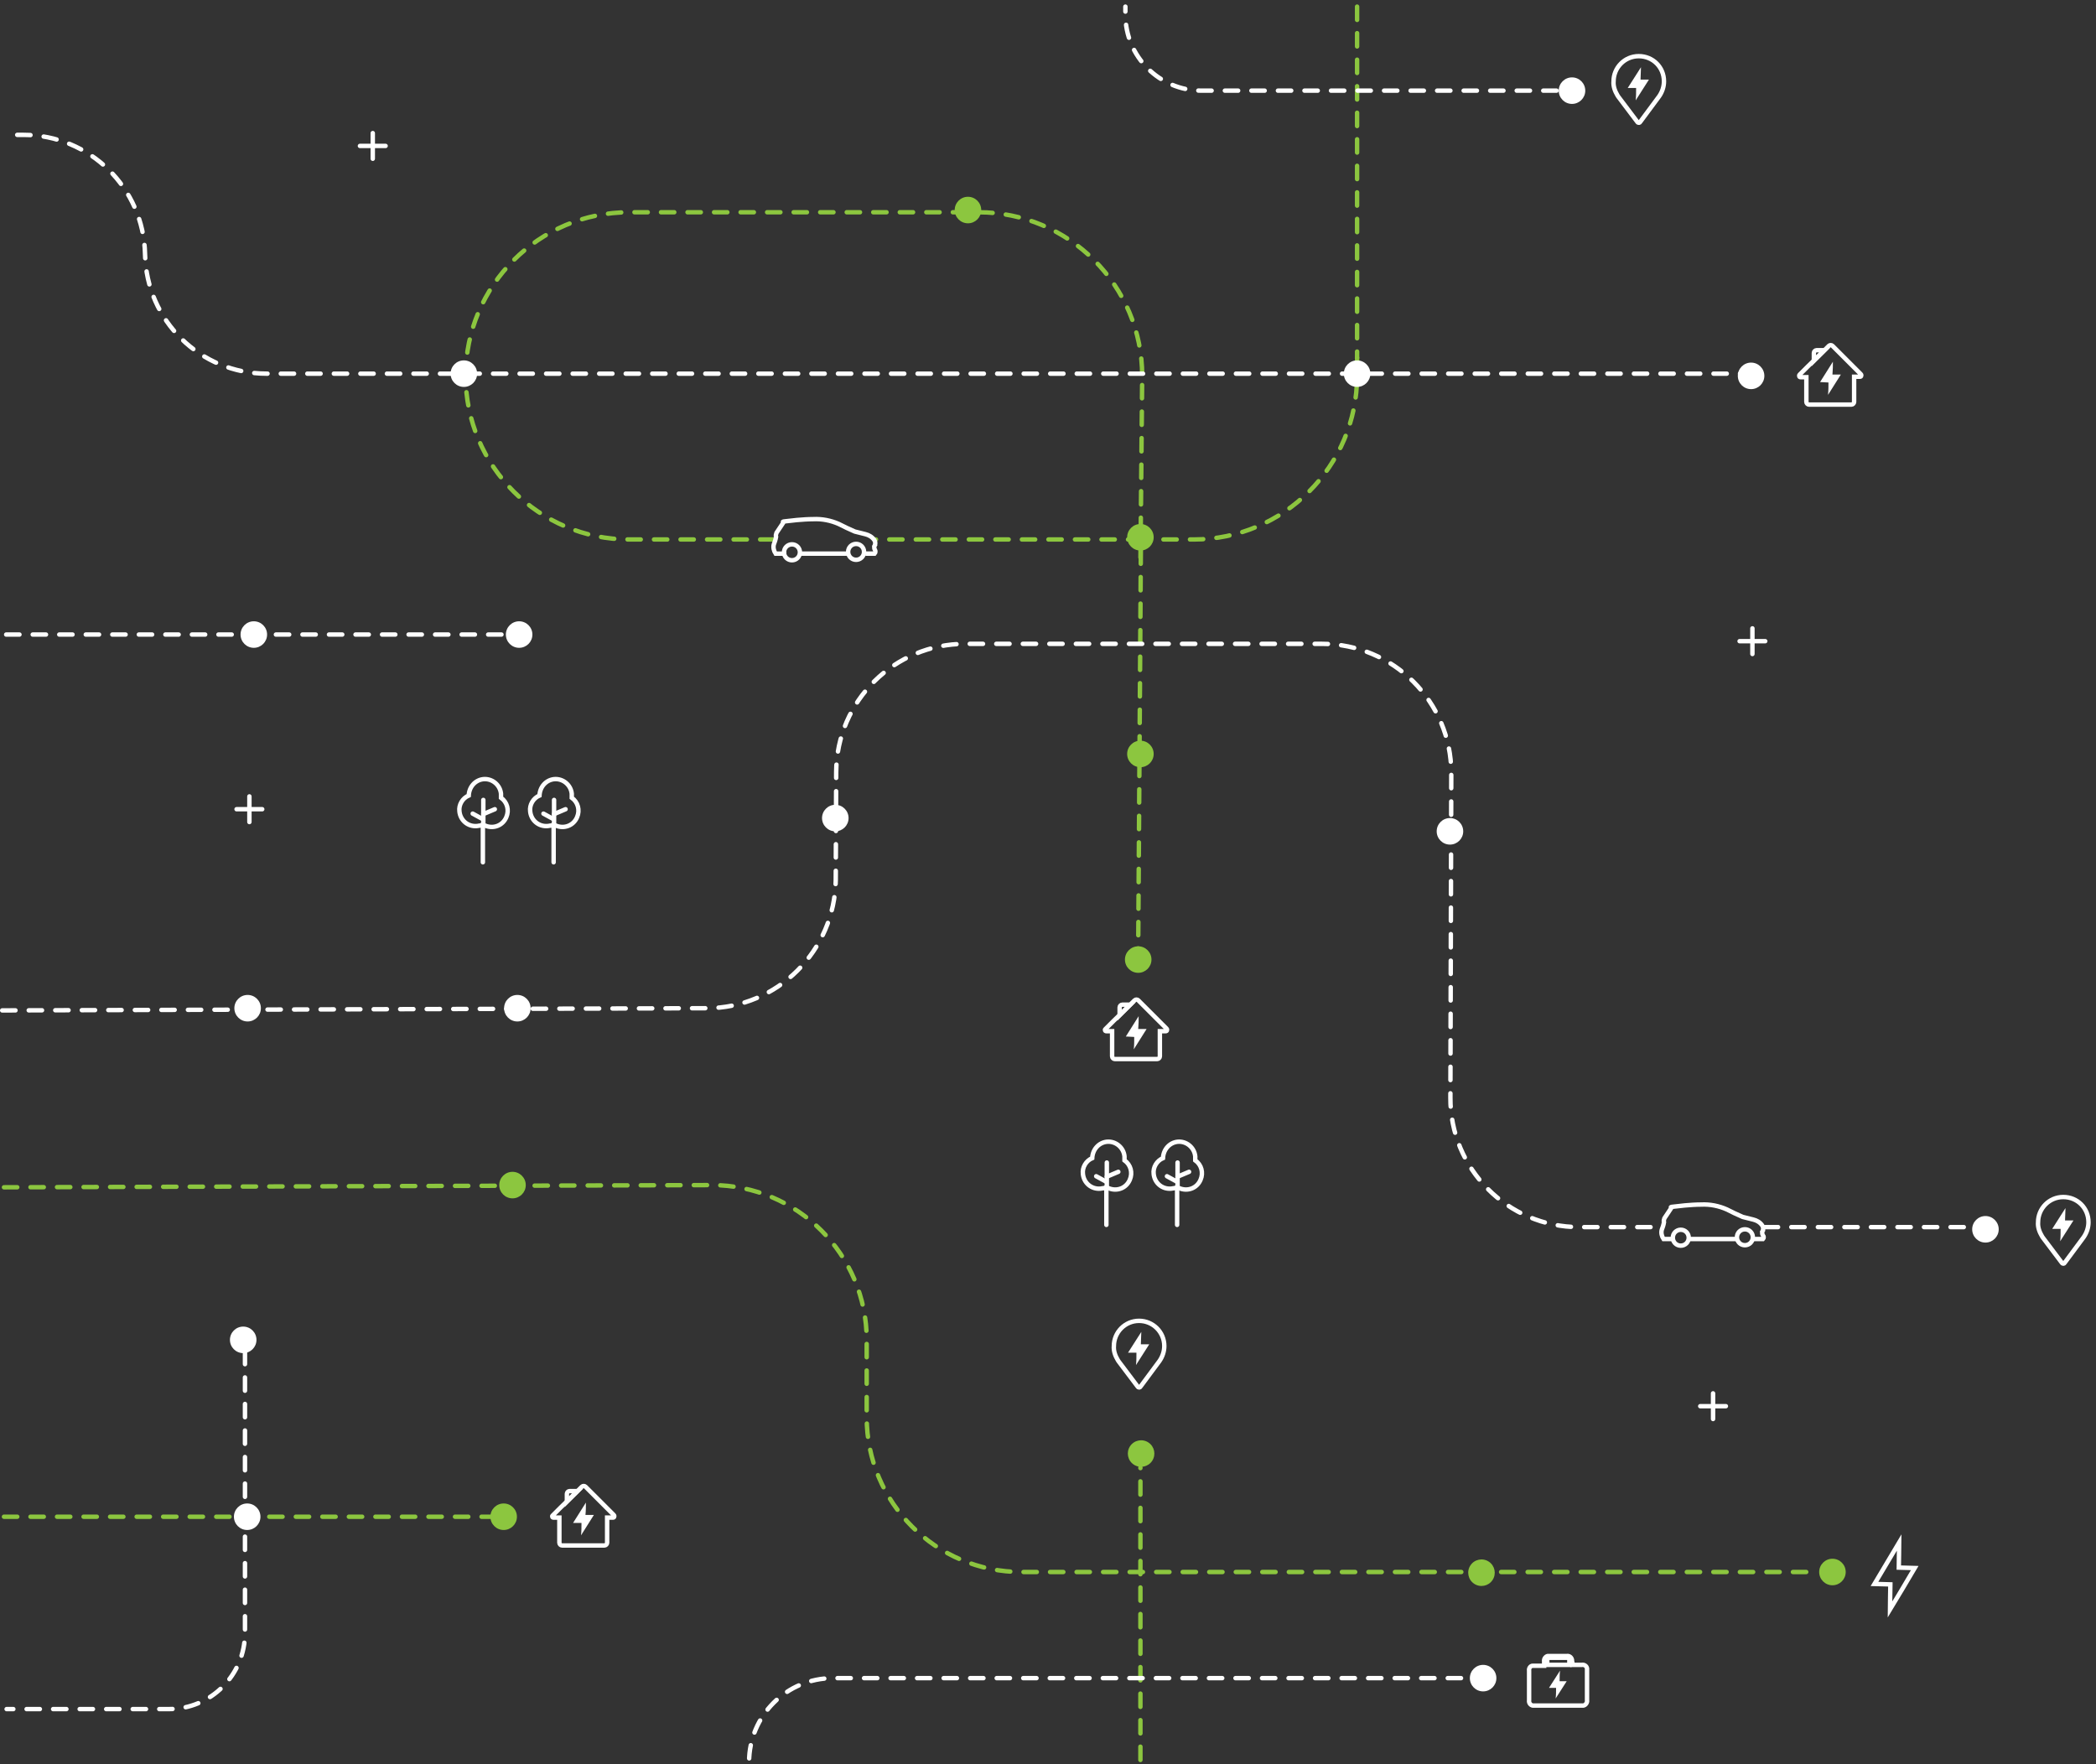 <?xml version="1.0" encoding="utf-8"?>
<!-- Generator: Adobe Illustrator 21.0.2, SVG Export Plug-In . SVG Version: 6.00 Build 0)  -->
<svg version="1.1" id="Layer_1" xmlns="http://www.w3.org/2000/svg" xmlns:xlink="http://www.w3.org/1999/xlink" x="0px" y="0px"
	 viewBox="0 0 474 399" style="enable-background:new 0 0 474 399;" xml:space="preserve">
<rect x="0" y="0" width="474" height="399" fill="#333333" stroke="none"/>
<line style="fill:none;stroke:#8CC63F;stroke-linecap:round;stroke-miterlimit:10;stroke-dasharray:3;" x1="0.9" y1="343" x2="113.5" y2="343"/>
<circle style="fill:#8CC63F;" cx="113.9" cy="343" r="3"/>
<line style="fill:none;stroke:#8CC63F;stroke-linecap:round;stroke-miterlimit:10;stroke-dasharray:3;" x1="258" y1="124.5" x2="257.4" y2="214.5"/>
<path style="fill:none;stroke:#8CC63F;stroke-linecap:round;stroke-miterlimit:10;stroke-dasharray:3;" d="M174.9,122h-32.6
	c-20.4,0-37-16.6-37-37l0,0c0-20.4,16.6-37,37-37h79c20.4,0,37,16.6,37,37l0,0l-0.4,42.2"/>
<line style="fill:none;stroke:#8CC63F;stroke-linecap:round;stroke-miterlimit:10;stroke-dasharray:3;" x1="258.1" y1="122" x2="197.9" y2="122"/>
<path style="fill:none;stroke:#8CC63F;stroke-linecap:round;stroke-miterlimit:10;stroke-dasharray:3;" d="M306.9,80.9V85
	c0,20.4-16.6,37-37,37h-11.8"/>
<line style="fill:none;stroke:#8CC63F;stroke-linecap:round;stroke-miterlimit:10;stroke-dasharray:3;" x1="306.9" y1="1.5" x2="306.9" y2="80.9"/>
<circle style="fill:#FFFFFF;" cx="104.9" cy="84.5" r="3"/>
<circle style="fill:#8CC63F;" cx="218.9" cy="47.5" r="3"/>
<circle style="fill:#FFFFFF;" cx="306.9" cy="84.5" r="3"/>
<circle style="fill:#8CC63F;" cx="257.9" cy="121.5" r="3"/>
<line style="fill:none;stroke:#FFFFFF;stroke-linecap:round;stroke-miterlimit:10;stroke-dasharray:3;" x1="399.1" y1="277.5" x2="446.9" y2="277.5"/>
<path style="fill:none;stroke:#FFFFFF;stroke-linecap:round;stroke-miterlimit:10;stroke-dasharray:3;" d="M0.5,228.5l159.3-0.5
	c16,0,29-13,29.2-29l0.1-24.4c0.1-16.1,13.2-29,29.2-29H299c16.1,0,29.2,13.1,29.2,29.2v0.1l-0.2,73.3c-0.1,16.1,13,29.3,29.1,29.3
	h0.1h18.7"/>
<circle style="fill:#8CC63F;" cx="257.4" cy="217" r="3"/>
<path style="fill:none;stroke:#8CC63F;stroke-linecap:round;stroke-miterlimit:10;stroke-dasharray:3;" d="M0.9,268.5L161,268
	c19.3,0,35,15.7,35,35l0,0v17.5c0,19.3,15.7,35,35,35l0,0h180.4"/>
<circle style="fill:#8CC63F;" cx="414.4" cy="355.5" r="3"/>
<line style="fill:none;stroke:#FFFFFF;stroke-linecap:round;stroke-miterlimit:10;stroke-dasharray:3;" x1="56.4" y1="143.5" x2="114.4" y2="143.5"/>
<line style="fill:none;stroke:#FFFFFF;stroke-linecap:round;stroke-miterlimit:10;stroke-dasharray:3;" x1="1.4" y1="143.5" x2="57.4" y2="143.5"/>
<circle style="fill:#FFFFFF;" cx="117.4" cy="143.5" r="3"/>
<line style="fill:none;stroke:#8CC63F;stroke-linecap:round;stroke-miterlimit:10;stroke-dasharray:3;" x1="257.9" y1="398" x2="257.9" y2="331.9"/>
<path style="fill:none;stroke:#FFFFFF;stroke-linecap:round;stroke-miterlimit:10;stroke-dasharray:3;" d="M396.5,84.5H60.3
	c-15,0-27.2-12-27.5-27l0,0c-0.3-15-12.5-27-27.5-27h-4"/>
<circle style="fill:#FFFFFF;" cx="396" cy="85" r="3"/>
<circle style="fill:#FFFFFF;" cx="57.4" cy="143.5" r="3"/>
<path style="fill:none;stroke:#FFFFFF;stroke-linecap:round;stroke-miterlimit:10;stroke-dasharray:3;" d="M330.4,379.5h-142
	c-10.5,0-19,8.5-19,19l0,0l0,0"/>
<circle style="fill:#FFFFFF;" cx="335.4" cy="379.5" r="3"/>
<path style="fill:none;stroke:#FFFFFF;stroke-linecap:round;stroke-miterlimit:10;stroke-dasharray:3;" d="M55.4,305.5v63.8
	c0,9.5-7.7,17.2-17.2,17.2l0,0H1.5"/>
<circle style="fill:#FFFFFF;" cx="55" cy="303" r="3"/>
<path style="fill:none;stroke:#FFFFFF;stroke-miterlimit:10;" d="M429.5,348.8L429.5,348.8l-5.6,9.4l3.6,0.1c0,1.9-0.1,3.8-0.1,5.7
	l0,0c1.9-3.1,3.7-6.2,5.6-9.4l-3.6-0.1C429.4,352.5,429.5,350.6,429.5,348.8z"/>
<line style="fill:none;stroke:#FFFFFF;stroke-linecap:round;stroke-linejoin:round;" x1="387.4" y1="315.1" x2="387.4" y2="320.9"/>
<line style="fill:none;stroke:#FFFFFF;stroke-linecap:round;stroke-linejoin:round;" x1="384.5" y1="318" x2="390.3" y2="318"/>
<path style="fill:none;stroke:#FFFFFF;stroke-miterlimit:10;" d="M253.2,227.8c0-0.3,0.3-0.6,0.6-0.6h1.8l-2.4,2.4L253.2,227.8
	L253.2,227.8z"/>
<path style="fill:none;stroke:#FFFFFF;stroke-miterlimit:10;" d="M250,232.7l1.8-1.8l0,0l3.8-3.7l0,0l1-1c0.2-0.2,0.6-0.2,0.8,0
	l6.4,6.4c0.2,0.2,0.1,0.3,0.1,0.4s-0.1,0.2-0.3,0.2h-1.3v5.7c0,0.3-0.3,0.6-0.6,0.6h-9.6c-0.3,0-0.6-0.3-0.6-0.6v-5.7h-1.3
	c-0.2,0-0.3-0.1-0.3-0.2S249.8,232.9,250,232.7z"/>
<path style="fill:#FFFFFF;" d="M257.5,229.8L257.5,229.8l-2.9,4.6l1.9,0.1c0,0.9,0,1.9-0.1,2.8l0,0l2.9-4.6h-1.9
	C257.5,231.6,257.5,230.7,257.5,229.8z"/>
<path style="fill:none;stroke:#FFFFFF;stroke-miterlimit:10;" d="M364.9,18.4c0-3.1,2.5-5.7,5.7-5.7s5.7,2.5,5.7,5.7
	c0,1.2-0.4,2.4-1.1,3.4l-4.3,5.8c-0.1,0.2-0.3,0.2-0.5,0.1l-0.1-0.1l-4.3-5.7l-0.2-0.3l0,0C365.2,20.6,364.8,19.5,364.9,18.4
	L364.9,18.4z"/>
<path style="fill:#FFFFFF;" d="M371.1,15.2L371.1,15.2l-3,4.7h1.9c0,1,0,1.9-0.1,2.8l0,0l3-4.7H371C371,17.1,371.1,16.1,371.1,15.2z
	"/>
<line style="fill:none;stroke:#FFFFFF;stroke-miterlimit:10;" x1="180.6" y1="125.2" x2="191.8" y2="125.2"/>
<path style="fill:none;stroke:#FFFFFF;stroke-miterlimit:10;" d="M195.7,125.2h2.1c0.2-0.2,0.2-0.6,0.1-0.8
	c-0.2-0.3-0.2-0.5-0.2-0.8c0.1-0.1,0.1-0.3,0.2-0.4v-0.1c0.1-0.3,0-0.7-0.2-1c-0.5-0.7-1.2-1.1-2-1.3c-0.8-0.2-1.6-0.4-2.4-0.6
	c-1.2-0.5-2.4-1.1-3.6-1.7c-1.8-0.8-3.8-1.2-5.8-1.1c-1.2,0-2.5,0.1-3.7,0.2l-1.8,0.2l-0.9,0.1c-0.2,0-0.7,0.1-0.3,0.2l-1.6,2.4
	c-0.1,0.3-0.2,0.6-0.1,0.9c-0.1,0.6-0.3,1.2-0.5,1.7c-0.2,0.7,0,1.5,0.4,2.1h2.4"/>
<path style="fill:none;stroke:#FFFFFF;stroke-miterlimit:10;" d="M193.6,126.6c-1,0-1.8-0.8-1.8-1.8s0.8-1.8,1.8-1.8
	s1.8,0.8,1.8,1.8l0,0C195.4,125.8,194.6,126.6,193.6,126.6z"/>
<path style="fill:none;stroke:#FFFFFF;stroke-miterlimit:10;" d="M179.1,126.7c1,0,1.8-0.8,1.8-1.8s-0.8-1.8-1.8-1.8
	s-1.8,0.8-1.8,1.8l0,0C177.3,125.9,178.1,126.7,179.1,126.7z"/>
<path style="fill:none;stroke:#FFFFFF;stroke-miterlimit:10;" d="M263,261.9c-1.4,0.6-2.3,2.1-2.1,3.6c0.2,2,1.9,3.5,4,3.3l0,0
	c0.2,0,0.4-0.1,0.7-0.1l0.3-0.1c0.1,0,0.1-0.1,0.2-0.1s0.2,0,0.2,0l0.1,0.1l0.3,0.1c1.9,0.8,4,0,4.8-1.9c0.7-1.6,0.2-3.4-1.2-4.4
	l0,0c0-0.3,0-0.6,0-0.9c-0.2-2-2-3.5-4-3.3C264.5,258.4,263.1,259.9,263,261.9L263,261.9z"/>
<line style="fill:none;stroke:#FFFFFF;stroke-linecap:round;stroke-miterlimit:10;" x1="263.9" y1="266" x2="266.1" y2="267.2"/>
<polyline style="fill:none;stroke:#FFFFFF;stroke-linecap:round;stroke-miterlimit:10;" points="266.3,268.4 266.3,262.9
	266.3,262.9 "/>
<line style="fill:none;stroke:#FFFFFF;stroke-linecap:round;stroke-miterlimit:10;" x1="266.2" y1="277" x2="266.2" y2="268.4"/>
<line style="fill:none;stroke:#FFFFFF;stroke-linecap:round;stroke-miterlimit:10;" x1="268.9" y1="265" x2="266.3" y2="266.1"/>
<path style="fill:none;stroke:#FFFFFF;stroke-miterlimit:10;" d="M247,261.9c-1.4,0.6-2.3,2.1-2.1,3.6c0.2,2,1.9,3.5,4,3.3l0,0
	c0.2,0,0.4-0.1,0.7-0.1l0.3-0.1c0.1,0,0.1-0.1,0.2-0.1c0.1,0,0.2,0,0.2,0l0.1,0.1l0.3,0.1c1.9,0.8,4,0,4.8-1.9
	c0.7-1.6,0.2-3.4-1.2-4.4l0,0c0-0.3,0-0.6,0-0.9c-0.2-2-2-3.5-4-3.3C248.5,258.4,247.1,259.9,247,261.9L247,261.9z"/>
<line style="fill:none;stroke:#FFFFFF;stroke-linecap:round;stroke-miterlimit:10;" x1="247.9" y1="266" x2="250.1" y2="267.2"/>
<polyline style="fill:none;stroke:#FFFFFF;stroke-linecap:round;stroke-miterlimit:10;" points="250.3,268.4 250.3,262.9
	250.3,262.9 "/>
<line style="fill:none;stroke:#FFFFFF;stroke-linecap:round;stroke-miterlimit:10;" x1="250.2" y1="277" x2="250.2" y2="268.4"/>
<line style="fill:none;stroke:#FFFFFF;stroke-linecap:round;stroke-miterlimit:10;" x1="252.9" y1="265" x2="250.3" y2="266.1"/>
<path style="fill:none;stroke:#FFFFFF;stroke-miterlimit:10;" d="M122,179.9c-1.4,0.6-2.3,2.1-2.1,3.6c0.2,2,1.9,3.5,4,3.3l0,0
	c0.2,0,0.4-0.1,0.7-0.1l0.3-0.1c0.1,0,0.1-0.1,0.2-0.1s0.2,0,0.2,0l0.1,0.1l0.3,0.1c1.9,0.8,4,0,4.8-1.9c0.7-1.6,0.2-3.4-1.2-4.4
	l0,0c0-0.3,0-0.6,0-0.9c-0.2-2-2-3.5-4-3.3C123.5,176.4,122.1,177.9,122,179.9L122,179.9z"/>
<line style="fill:none;stroke:#FFFFFF;stroke-linecap:round;stroke-miterlimit:10;" x1="122.9" y1="184" x2="125.1" y2="185.2"/>
<polyline style="fill:none;stroke:#FFFFFF;stroke-linecap:round;stroke-miterlimit:10;" points="125.3,186.4 125.3,180.9
	125.3,180.9 "/>
<line style="fill:none;stroke:#FFFFFF;stroke-linecap:round;stroke-miterlimit:10;" x1="125.2" y1="195" x2="125.2" y2="186.4"/>
<line style="fill:none;stroke:#FFFFFF;stroke-linecap:round;stroke-miterlimit:10;" x1="127.9" y1="183" x2="125.3" y2="184.1"/>
<path style="fill:none;stroke:#FFFFFF;stroke-miterlimit:10;" d="M106,179.9c-1.4,0.6-2.3,2.1-2.1,3.6c0.2,2,1.9,3.5,4,3.3l0,0
	c0.2,0,0.4-0.1,0.7-0.1l0.3-0.1c0.1,0,0.1-0.1,0.2-0.1s0.2,0,0.2,0l0.1,0.1l0.3,0.1c1.9,0.8,4,0,4.8-1.9c0.7-1.6,0.2-3.4-1.2-4.4
	l0,0c0-0.3,0-0.6,0-0.9c-0.2-2-2-3.5-4-3.3C107.5,176.4,106.1,177.9,106,179.9L106,179.9z"/>
<line style="fill:none;stroke:#FFFFFF;stroke-linecap:round;stroke-miterlimit:10;" x1="106.9" y1="184" x2="109.1" y2="185.2"/>
<polyline style="fill:none;stroke:#FFFFFF;stroke-linecap:round;stroke-miterlimit:10;" points="109.3,186.4 109.3,180.9
	109.3,180.9 "/>
<line style="fill:none;stroke:#FFFFFF;stroke-linecap:round;stroke-miterlimit:10;" x1="109.2" y1="195" x2="109.2" y2="186.4"/>
<line style="fill:none;stroke:#FFFFFF;stroke-linecap:round;stroke-miterlimit:10;" x1="111.9" y1="183" x2="109.3" y2="184.1"/>
<path style="fill:none;stroke:#FFFFFF;stroke-miterlimit:10;" d="M396.2,280.2h2.5c0.2-0.2,0.2-0.6,0-0.8c-0.2-0.3-0.2-0.5-0.2-0.8
	c0.1-0.1,0.1-0.3,0.2-0.4v-0.1c0.1-0.3,0-0.7-0.2-1c-0.5-0.7-1.2-1.1-2-1.3c-0.8-0.2-1.6-0.4-2.4-0.6c-1.2-0.5-2.4-1.1-3.6-1.7
	c-1.8-0.8-3.8-1.2-5.8-1.1c-1.2,0-2.5,0.1-3.7,0.2l-1.8,0.2l-0.9,0.1c-0.2,0-0.7,0.1-0.3,0.2l-1.6,2.4c-0.1,0.3-0.2,0.6-0.1,0.9
	c-0.1,0.6-0.3,1.2-0.5,1.7c-0.2,0.7,0,1.5,0.4,2.1h2.3"/>
<line style="fill:none;stroke:#FFFFFF;stroke-miterlimit:10;" x1="381.7" y1="280.2" x2="393.1" y2="280.2"/>
<path style="fill:none;stroke:#FFFFFF;stroke-miterlimit:10;" d="M394.6,281.6c-1,0-1.8-0.8-1.8-1.8s0.8-1.8,1.8-1.8
	s1.8,0.8,1.8,1.8l0,0C396.4,280.8,395.6,281.6,394.6,281.6z"/>
<path style="fill:none;stroke:#FFFFFF;stroke-miterlimit:10;" d="M380.1,281.7c1,0,1.8-0.8,1.8-1.8s-0.8-1.8-1.8-1.8
	s-1.8,0.8-1.8,1.8l0,0C378.3,280.9,379.1,281.7,380.1,281.7z"/>
<path style="fill:none;stroke:#FFFFFF;stroke-linecap:round;stroke-linejoin:round;" d="M460.9,276.4c0-3.1,2.5-5.7,5.7-5.7
	s5.7,2.5,5.7,5.7c0,1.2-0.4,2.4-1.1,3.4l-4.3,5.8c-0.1,0.2-0.3,0.2-0.5,0.1l-0.1-0.1l-4.3-5.7l-0.2-0.3l0,0
	C461.2,278.6,460.8,277.5,460.9,276.4L460.9,276.4z"/>
<path style="fill:#FFFFFF;" d="M467.1,273.2L467.1,273.2l-3,4.7h1.9c0,1,0,1.9-0.1,2.8l0,0l3-4.7H467
	C467,275.1,467.1,274.1,467.1,273.2z"/>
<line style="fill:none;stroke:#FFFFFF;stroke-linecap:round;stroke-linejoin:round;" x1="396.3" y1="147.9" x2="396.3" y2="142.1"/>
<line style="fill:none;stroke:#FFFFFF;stroke-linecap:round;stroke-linejoin:round;" x1="399.2" y1="145" x2="393.4" y2="145"/>
<line style="fill:none;stroke:#FFFFFF;stroke-linecap:round;stroke-linejoin:round;" x1="84.3" y1="30.1" x2="84.3" y2="35.9"/>
<line style="fill:none;stroke:#FFFFFF;stroke-linecap:round;stroke-linejoin:round;" x1="87.2" y1="33" x2="81.4" y2="33"/>
<line style="fill:none;stroke:#FFFFFF;stroke-linecap:round;stroke-linejoin:round;" x1="56.4" y1="180.1" x2="56.4" y2="185.9"/>
<line style="fill:none;stroke:#FFFFFF;stroke-linecap:round;stroke-linejoin:round;" x1="53.5" y1="183" x2="59.3" y2="183"/>
<path style="fill:none;stroke:#FFFFFF;stroke-miterlimit:10;" d="M128.2,337.8c0-0.3,0.3-0.6,0.6-0.6h1.8l-2.4,2.4L128.2,337.8
	L128.2,337.8z"/>
<path style="fill:none;stroke:#FFFFFF;stroke-miterlimit:10;" d="M125,342.7l1.8-1.8l0,0l3.8-3.7l0,0l1-1c0.2-0.2,0.6-0.2,0.8,0
	l6.4,6.4c0.2,0.2,0.1,0.3,0.1,0.4s-0.1,0.2-0.3,0.2h-1.3v5.7c0,0.3-0.3,0.6-0.6,0.6h-9.6c-0.3,0-0.6-0.3-0.6-0.6v-5.7h-1.3
	c-0.2,0-0.3-0.1-0.3-0.2S124.8,342.9,125,342.7z"/>
<path style="fill:#FFFFFF;" d="M132.5,339.8L132.5,339.8l-2.9,4.6h1.9c0,0.9,0,1.9-0.1,2.8l0,0l2.9-4.6h-1.9
	C132.5,341.6,132.5,340.7,132.5,339.8z"/>
<path style="fill:none;stroke:#FFFFFF;stroke-miterlimit:10;" d="M355.6,376.5h2.1c0.5-0.1,1.1,0.2,1.2,0.8c0,0.1,0,0.3,0,0.4
	c0,2.3,0,4.5,0,6.8c0.1,0.5-0.3,1.1-0.8,1.2c-0.1,0-0.3,0-0.4,0H347c-0.1,0-0.3,0-0.4,0c-0.5-0.1-0.9-0.6-0.8-1.2c0-1.8,0-3.7,0-5.5
	c0-0.4,0-0.8,0-1.2c-0.1-0.5,0.3-1.1,0.8-1.1c0.1,0,0.2,0,0.3,0h2.3c0-0.4,0-0.7,0-1c-0.1-0.5,0.3-1.1,0.8-1.2c0.1,0,0.3,0,0.4,0
	h3.9c0.6-0.1,1.1,0.3,1.2,0.9c0,0.1,0,0.2,0,0.3C355.6,375.8,355.6,376.2,355.6,376.5z"/>
<path style="fill:none;stroke:#FFFFFF;stroke-miterlimit:10;" d="M349.9,376.5c0-0.4,0-0.7,0-1.1s0.2-0.5,0.5-0.5h4
	c0.3,0,0.5,0.1,0.5,0.4c0,0.4,0,0.8,0,1.2H349.9z"/>
<path style="fill:#FFFFFF;" d="M352.8,377.8L352.8,377.8l-2.5,3.9h1.6c0,0.8,0,1.6-0.1,2.4l0,0l2.5-3.9h-1.6
	C352.7,379.3,352.7,378.5,352.8,377.8z"/>
<path style="fill:none;stroke:#FFFFFF;stroke-linecap:round;stroke-linejoin:round;" d="M251.9,304.4c0-3.1,2.5-5.7,5.7-5.7
	c3.1,0,5.7,2.5,5.7,5.7c0,1.2-0.4,2.4-1.1,3.4l-4.3,5.8c-0.1,0.2-0.3,0.2-0.5,0.1l-0.1-0.1l-4.3-5.7l-0.2-0.3l0,0
	C252.2,306.6,251.8,305.5,251.9,304.4L251.9,304.4z"/>
<path style="fill:#FFFFFF;" d="M258.1,301.2L258.1,301.2l-3,4.7h1.9c0,1,0,1.9-0.1,2.8l0,0l3-4.7H258
	C258,303.1,258.1,302.1,258.1,301.2z"/>
<circle style="fill:#FFFFFF;" cx="449" cy="278" r="3"/>
<circle style="fill:#FFFFFF;" cx="327.9" cy="188" r="3"/>
<circle style="fill:#FFFFFF;" cx="188.9" cy="185" r="3"/>
<circle style="fill:#FFFFFF;" cx="117" cy="228" r="3"/>
<circle style="fill:#FFFFFF;" cx="55.9" cy="343" r="3"/>
<ellipse transform="matrix(0.552 -0.834 0.834 0.552 -146.793 438.536)" style="fill:#8CC63F;" cx="335" cy="356" rx="3" ry="3"/>
<circle style="fill:#8CC63F;" cx="257.9" cy="170.5" r="3"/>
<circle style="fill:#8CC63F;" cx="115.9" cy="268" r="3"/>
<circle style="fill:#FFFFFF;" cx="56" cy="228" r="3"/>
<path style="fill:none;stroke:#FFFFFF;stroke-miterlimit:10;" d="M410.2,79.8c0-0.3,0.3-0.6,0.6-0.6h1.8l-2.4,2.4V79.8z"/>
<path style="fill:none;stroke:#FFFFFF;stroke-miterlimit:10;" d="M407,84.7l1.8-1.8l0,0l3.8-3.7l0,0l1-1c0.2-0.2,0.6-0.2,0.8,0
	l6.4,6.4c0.2,0.2,0.1,0.3,0.1,0.4s-0.1,0.2-0.3,0.2h-1.3v5.7c0,0.3-0.3,0.6-0.6,0.6h-9.6c-0.3,0-0.6-0.3-0.6-0.6v-5.6h-1.3
	c-0.2,0-0.3-0.1-0.3-0.2S406.8,84.9,407,84.7z"/>
<path style="fill:#FFFFFF;" d="M414.5,81.8L414.5,81.8l-2.9,4.6l1.9,0.1c0,0.9,0,1.8-0.1,2.8l0,0l2.9-4.6h-1.9
	C414.5,83.6,414.5,82.7,414.5,81.8z"/>
<ellipse transform="matrix(0.552 -0.834 0.834 0.552 -158.747 362.276)" style="fill:#8CC63F;" cx="258" cy="329" rx="3" ry="3"/>
<path style="fill:none;stroke:#FFFFFF;stroke-linecap:round;stroke-miterlimit:10;stroke-dasharray:3;" d="M352,20.5h-80.3
	c-9.5,0-17.2-7.7-17.2-17.2l0,0V1.5"/>
<circle style="fill:#FFFFFF;" cx="355.5" cy="20.5" r="3"/>
</svg>
